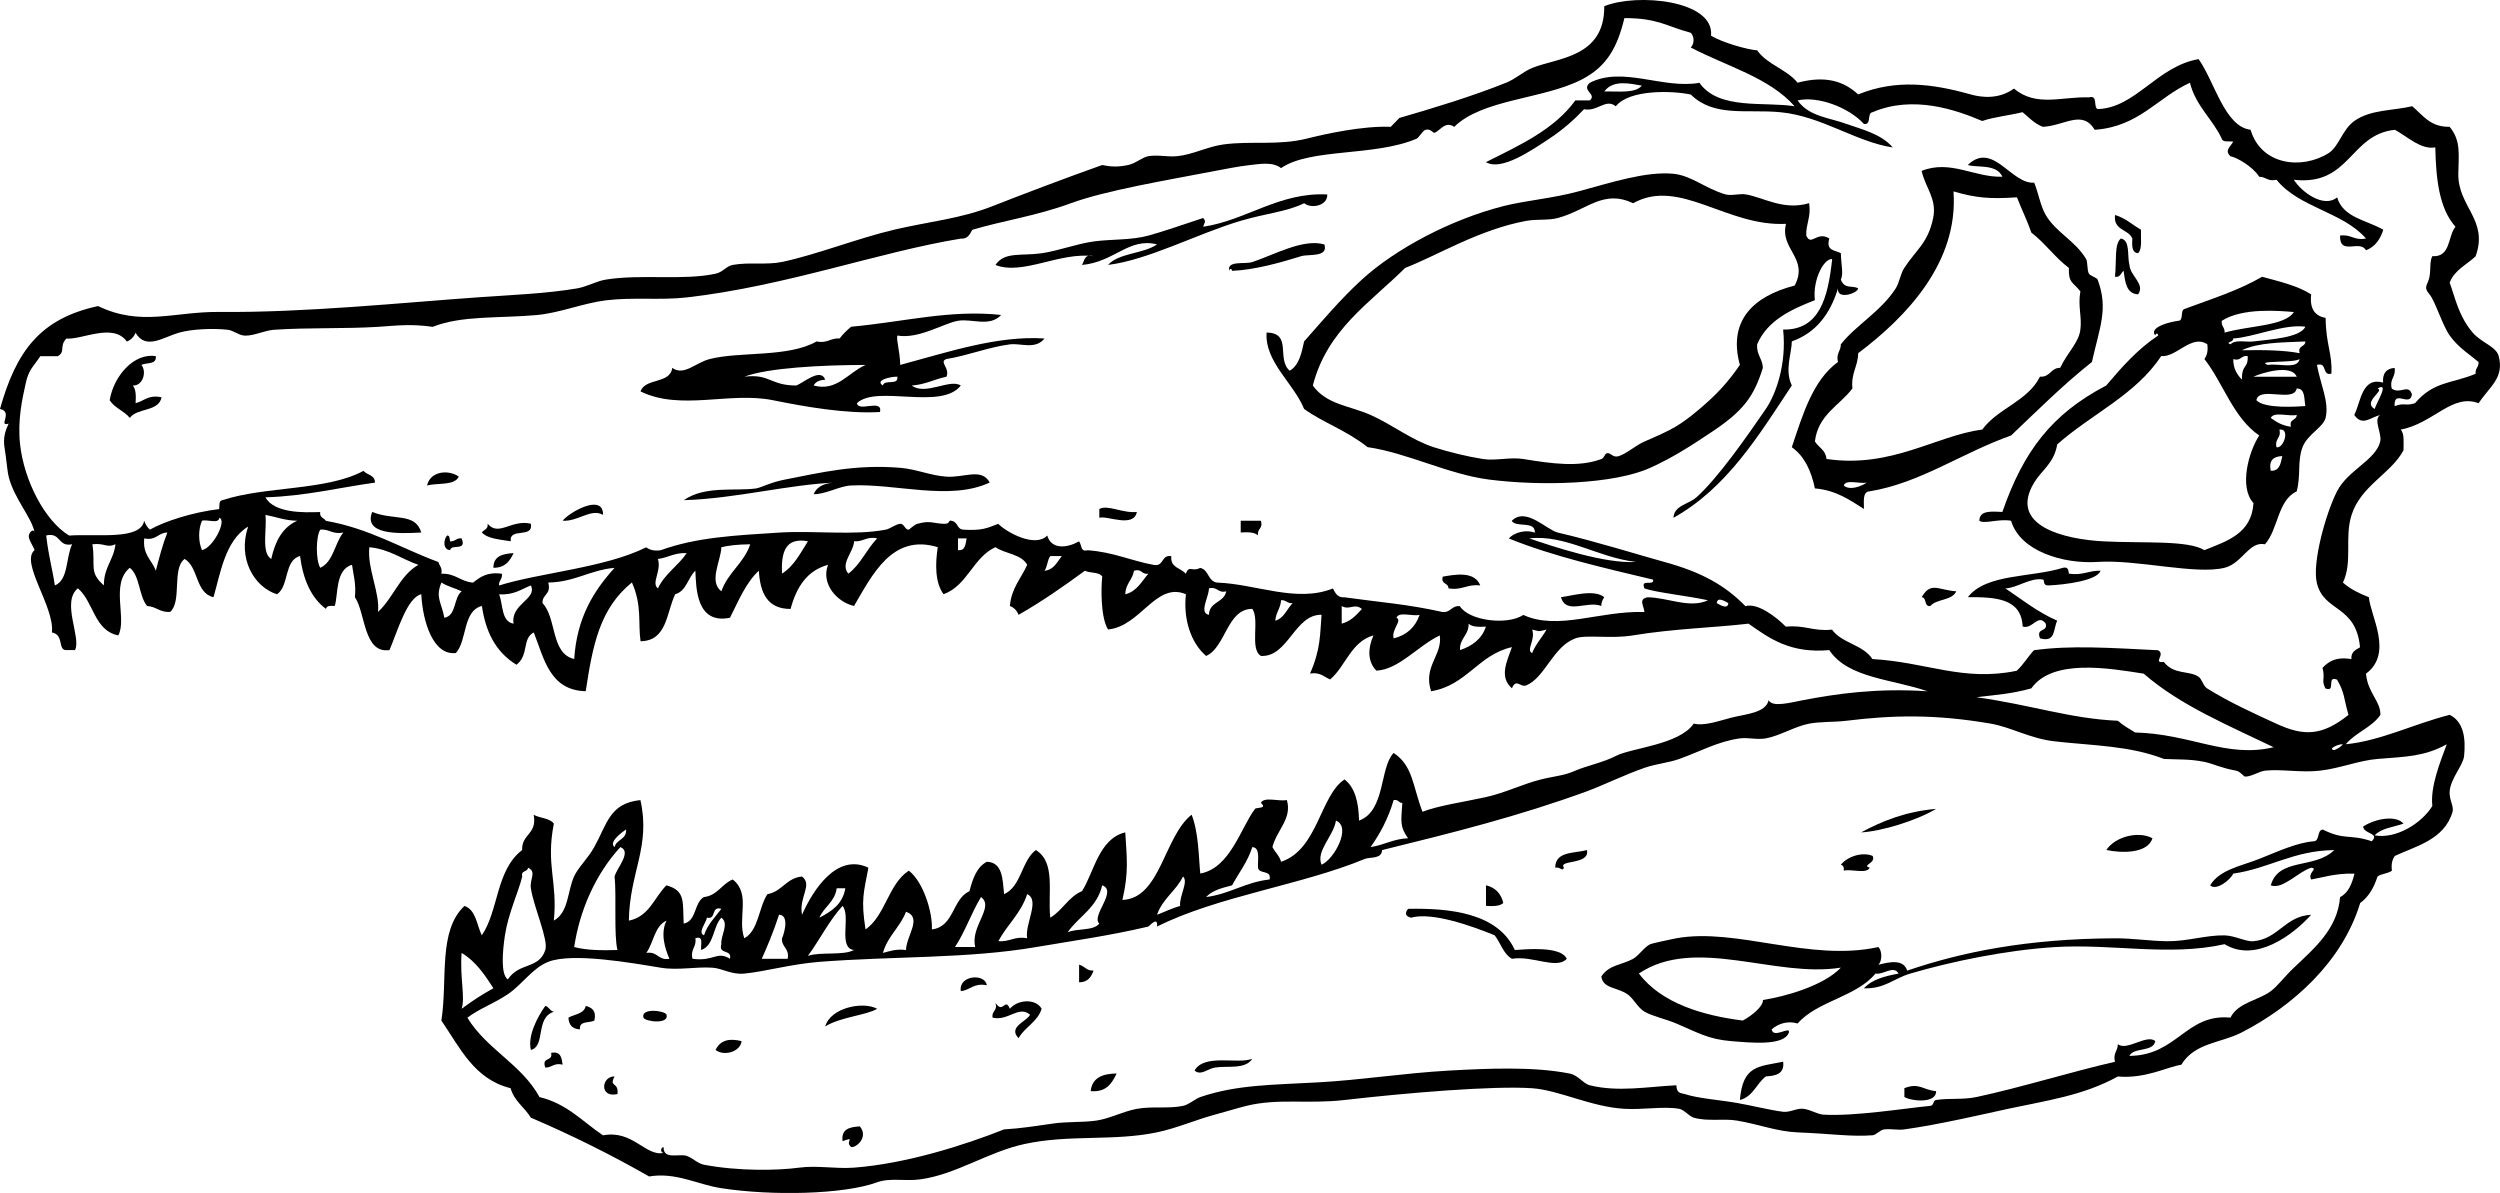 <svg xmlns="http://www.w3.org/2000/svg" viewBox="0 0 89.545 42.729" width="89.545" height="42.729"><title>spinosaurus</title><g fill="#000" fill-rule="evenodd"><path d="M64.8 7.28c.076.498-.117.723-.104 1.157.178.406.372-.175.827.105-.135.454.214.415.413.527.013.456.098.728 0 .947.142.366.426.188.62.316-.02.175-.767.423-.723 0-.28.91-.784 1.588-1.654 1.896 0 .42-.266 1.027 0 1.578-1.192 1.804-2.324 3.67-4.238 4.74.02-.446.533-.476.827-.738.753-.673 1.788-2.148 2.48-3.16.352-.515.752-1.59.62-2.843 1.312.022 1.607-1.147 1.757-2.527-.303-.024-.705.754-.62 1.474-.87.34-1.7.727-2.068 1.58-.028.38.19.507.206.842-.324 1.033-.69 1.542-1.86 2.317-.706.468-1.326.88-2.17 1.263-1.312.595-3.916.664-5.788.422-1.455-.188-2.927-.958-4.34-1.16-.77-.61-1.595-.878-2.274-1.368-.38-.93-1.416-1.69-1.344-2.737.935.016.34.942.827 1.368.33-.188.425-.618.517-1.05.645-.726 1.287-1.498 2.067-2.213 1.19-1.09 3.168-2.148 5.065-2.632.79-.202 1.755-.275 2.687-.527 1.22-.33 2.44-.727 3.41-.632.645.063 1.147.53 1.86.737.207.06.51-.034.724 0 .625.1 1.35.59 2.274.316zm-6.305 0c-1.07-.51-1.64.24-2.686.526-.353.096-.763.036-1.14.105-1.694.312-3.19 1.242-4.34 1.686-1.254 1.248-2.792 2.21-3.306 4.212.49.686 1.32.722 2.067 1.053.78.346 1.466.902 2.275 1.16.533.17 1.194.333 1.756.42.45.07.964-.078 1.448 0 1.008.164 1.976.303 2.79 0 .11-.04.11-.193.207-.21.135-.023.196.175.414.106.306-.1.602-.387.93-.527.994-.43 1.253-.563 1.962-1.16.635-.533 1.042-.99 1.447-1.58-.433-1.58.474-2.46 1.963-2.843.517-.985-.545-1.3-.31-2.21-2.132.107-3.816-1.667-5.478-.738zM75.755 7.7c.375.11.62.35.93.527-.012.303.056.69-.104.842-.225-.016-.22-.266-.205-.528-.146-.342-.688-.28-.62-.842"/><path d="M75.962 8.542c.35.064.223.615.31.95.03.403.574.68.31 1.052-.424-.026-.465-.44-.517-.843-.105.07-.107.243-.31.212.06-.614-.028-1.163.207-1.37M5.58 12.755c.04.32-.336.22-.516.316.202.237.056.758-.31.738.12.125.117.372.103.632.307-.074.45-.314.93-.21-.103.526-.875.37-1.136.737-.205-.248-.546-.356-.723-.632.144-.873.875-1.705 1.653-1.58M16.433 17.073c-.158.33-.754.215-1.137.316.116-.524.78-.574 1.137-.317M21.6 18.442c-.428-.247-.896.245-1.447.21.207-.284 1.46-1.012 1.447-.21M40.72 18.336c-.114.59-1.078.117-1.344.21v-.315c.294-.168.834.16 1.344.106M13.332 18.336c.768.317 1.546.015 1.757.737-.852.05-2.08.078-1.758-.737M44.44 18.652h.723c.086.298-.145.273-.103.527-.122-.123-.365-.12-.62-.107v-.42M17.466 18.758c.394.476.847-.163 1.55 0 .092.55-.782.115-.723.63-.38-.067-.814-.083-1.034-.315.066-.107.237-.11.206-.315M16.02 19.18c.1.002.08.128.102.21.186.013.218-.13.413-.106.193.477-.37.183-.413.42-.263-.01-.244-.39-.103-.525M18.396 19.81c-.133.287-.307.53-.723.527-.002-.423.333-.503.723-.526M75.238 20.443c-.117.352-1.264.5-1.86.526-.233.01-.128-.198-.207-.212-.443-.08-.952.316-1.343.316.6.406 1.16.855 1.86 1.16-.15.267-.04.798-.62.63-.15-.398.285-.202.207-.526-.276-.376-.47.215-.827.105-.046-1.012-.965-1.056-1.963-1.053.65-.847 2.278-.697 3.41-1.053.176-.04.195.082.207.21.49.078.712-.118 1.138-.104M53.018 20.97c-.472-.06-.644.186-1.137.104 0-.21-.28-.134-.205-.42.39-.063 1.134-.227 1.343.315M70.07 21.18c-.15.337-.705.264-.93.526-.238.032-.114-.304-.31-.316.335-.568.58-.256 1.24-.21M57.462 21.39c-.054.085-.108.17-.104.316-.503-.205-1.267.33-1.446-.316.36-.042 1.19-.3 1.55 0M69.347 28.972c-.7.42-1.953.805-2.687.843.766-.413 1.608-.75 2.687-.843M77.098 30.025c-.178.558-1.114.535-1.653.42.316-.483 1.155-.69 1.653-.42M67.073 30.657c.137.264-.408.33-.103.42-.11.24-.65.04-.93.107.017-.123-.023-.188-.104-.21.23-.294.768-.473 1.137-.317M53.225 31.71c.334.08.54.292.62.632-.122.12-.366.12-.62.105v-.737M56.118 34.342c-.36.397-1.224-.124-1.963 0-.31-.174-.405-.57-.62-.842-.845-.344-2.247-.842-2.997-.63-.215-.06-.22-.166-.104-.317 1.493-.03 3.214.143 3.824 1.474.36-.02 1.647-.156 1.86.315M38.652 34.554c.197.044.26.226.517.21-.083.232-.208.42-.518.42v-.63M35.345 35.29c-.472-.094-.586.176-.93.21-.09-.577.874-.646.93-.21M37.31 36.133c-.152.478-.603.65-.828 1.053-.392-.407.302-.6.413-.842-.413-.346-.79.245-1.343.105-.042-.255.19-.23.104-.527.275.417.34-.214.516.21.273-.33.924-.38 1.137 0M31.418 36.133c-.365.228-1.315.292-1.86.632.19-.673 1.352-.91 1.86-.632M19.533 36.028c.136.037.162.185.31.21-.682.208-.288 1.23-.827 1.37-.126-.497.23-1.18.517-1.58M20.98 36.028c.213.063.39.163.31.526-.18.098-.555-.003-.517.316-.263-.012-.4-.153-.413-.42.22-.127.563-.13.62-.422M23.874 36.344c.104.36-.777.25-.827.105-.105-.362.776-.252.827-.106M26.56 37.29c-.032.374-.618.558-.93.317.18-.373.52-.418.93-.316M19.74 37.713c.346-.073.377.176.413.42-.316-.075-.377.108-.62.106-.15-.4.284-.203.207-.527M44.854 37.923c-.25.397-.905.24-1.344.316-.257.044-.504.304-.723.104.355-.614 1.548-.214 2.067-.42M63.87 38.03c.05.437-.262.504-.62.525-.338.253-.458.728-.93.843.103-1.26.69-1.19 1.55-1.37M39.996 38.45c-.17.352-.367.68-.93.632.05-.476.42-.626.93-.632M22.013 38.555c-.215.408.155.172.104.632-.653.154-.585-.636-.104-.632M69.347 39.082c.018.453-.886.363-1.136.21v-.316c.53-.21.67.068 1.137.106M30.178 40.872c-.052-.44.262-.506.62-.527.333.404-.164.784-.31.738-.252-.2.202-.383-.31-.21"/><path d="M33.382 33.29c.8-.1.722-1.09 1.343-1.37.115-.444.257-.86.62-1.053.568.018.566.618.62 1.16.623-.28.62-1.194 1.137-1.58.723.438.42 1.53.517 2.422.438-.257.648-.745 1.136-.95.43-.67.602-1.88 1.55-2.105.055.91.13 1.43-.103 2.42 1.366-.05 1.486-2.27 2.48-3.053.256.65.25 1.526.31 2.107 1.08-.193 1.457-1.666 1.964-2.318.042-.054.455.002.206-.21.11-.24.65-.04.93-.106.2.665-.36 1.075-.516 1.685.093.187.25.308.31.527 1.32-.432 1.396-2.376 2.273-2.948.373.287.507.818.518 1.474.953-.342.733-1.9 1.24-2.423.697.46.68 1.186 1.033 2.107.6-.228 1.4-.334 2.275-.526.682-.15 1.32-.47 1.963-.63.524-.13.808-.128 1.24-.317.404-.176.993-.29 1.448-.526.556-.29 2.28-.4 2.79-1.16.37.097.878-.09 1.343-.21.514-.133 1.232-.163 1.343-.63.116.272.787.085 1.24 0 1.19-.227 2.63-.438 4.444-.317-1.228-.434-2.853-.462-3.514-1.474-1.398.125-2.14-.416-2.894-.948-1.118.136-2.713.182-4.135.42-.783.133-1.68-.037-2.067.107-.802.296-1.083 1.402-1.757 1.684-.208.087-.362-.268-.515.104-.464-.402-.183-.956 0-1.474-1.212.275-1.617 1.37-2.894 1.58-.3-.884.413-1.29.31-2-.798.38-1.456 1.22-2.272 1.263-.32-.333-.308-.794-.104-1.264-.806.23-.99 1.098-1.55 1.578-.223-.088-.353-.272-.723-.21.39-.864.36-1.46.414-2.106-.968-.018-1.195 1.526-2.17 1.474-.417-.242-.035-1.298-.31-1.685-.906-.006-.953 1.382-1.654 1.686-.56-.477-.824-1.35-.723-2.21-1.074-.46-1.62 1.15-2.79 1.262-.266-.423-.254-1.48-.208-1.895-.105-.174-.44-.114-.62-.21-.762.558-1.537 1.102-2.378 1.58-.058-.153-.16-.258-.31-.317.055-.646.406-.99.62-1.474-.207-.386-.788-.39-1.136-.632-.81.368-.997 1.372-1.86 1.685-.313-.423-.297-1.114-.207-1.685-1.637-.5-2.347 1-3 2.106-.606-.138-1.193-.792-.93-1.474-.76.206-1.135.808-1.342 1.58-.832.004-1.09-.576-1.137-1.37-.468.435-.728 1.083-1.033 1.685-1.205.25-1.214-1.06-1.24-1.684-.27.25-.317.73-.723.842-.317.66-.288 1.672-1.24 1.684-.096-.635.06-1.277-.31-2.106-1.148.935-1.402 2.222-1.654 3.896-1.28-.03-1.49-1.15-1.86-2.106-.425.212-.168.813-.62 1.158-.772-.47-1.11-1.222-1.24-2.106-.69.177-.52 1.227-.93 1.685-.803.102-1.188-1.095-1.24-2.105-.507.118-.848 1.313-1.138 2-.932.142-.86-1.343-1.24-1.895.05-.473-.053-.79-.103-1.158-.61.17-.49 1.095-.62 1.474-.148-.01-.294-.017-.312.105-.538-.398-.82-1.057-.93-1.894-.577.15-.386 1.08-.826 1.37-.823-.26-1.417-1.282-1.034-2.423-.83.496-.998 1.71-1.24 2.527-.65-.145-.53-1.076-1.034-1.37-.462.337-.09 1.523-.516 1.897-.372.027-.5-.195-.827-.21-.3-.363-.253-1.076-.62-1.37-.706.576-.09 1.834-.413 2.422-.867-.17-.882-1.21-1.447-1.686-.604.49.13 1.76-.103 2.212h-.31c-.318.01-.07-.547-.517-.632.104-.92-1.152-2.513-.62-2.95-.028-.102-.237-.396-.207-.525.036-.156.18-.244.207-.107-.108-.55-.727-1.195-.93-2-.035-.138-.072-.49-.103-.737-.05-.382-.15-.646.103-1.16-.4.12.18-.42-.31-.526.58-2.064 1.434-3.237 3.514-3.685 1.54.743 2.723.195 4.34.21 3.064.03 6.557-.333 9.302-.526 1.227-.087 2.392-.128 3.514-.317.356-.06.686-.26 1.033-.316 1.265-.203 2.77.04 3.928-.21.265-.057.382-.274.62-.316.59-.105 1.202.01 1.758-.105 1.18-.243 2.735-.855 4.03-1.158 1.287-.3 2.372-.39 3.514-.842C36.655 6.95 38.21 6.36 39.48 5.91c.337.072.58.073.93 0 .277-.058.492-.274.723-.316.327-.058.688.035 1.034 0 .55-.054 1.088-.344 1.653-.42.986-.135 1.965.047 2.997-.212.63-.157 1.972-.46 2.997-.42.106-.104.21-.21.31-.317 1.223-.355 2.62-.778 3.824-1.263.35-.14.604-.393.93-.527.882-.364 2.602-.362 2.584-2.212 1.163-.477 3.95-.218 3.824 1.054.406.255 1.355.512 1.653.526.357.513 1.058.676 1.447 1.16.986-.264 1.654-.062 2.17.42 1.363-.558 2.682-.38 4.03 0 .362.102.997.194 1.55-.21.8.67 1.704.283 2.687.315.334-.094.146.343.31.42 1.366-.042 2.124-1.533 3.618-1.79.577.818.933 2.42 1.86 2.53.37 1.256 1.813 1.447 2.79.84.373-.23.494-.85.93-1.157.585-.412 1.364-.36 2.068-.526.382.313.64.752 1.343.737.41.503.32.976.31 1.686-.015 1.182 1.09 1.647.62 2.95-.317.307-.76.49-.93.947.206.557.317 1.193.827 1.79.313.366.84.492.93.842.2.772-.304 1.07-.723 1.685-.95-.356-1.603.716-2.79.948.142.135.102.457.103.737-.442.837-1.524 1.263-1.86 2.317-.263.823.046 1.675-.31 2.422.254.23.582.388.93.526.06.687.88 2.007-.104 2.738.065.7.522.973.517 1.474-.31.456-.894.634-1.24 1.054 1.237-.12 2.408-.718 3.72-1.054.518.253.576.872.517 1.475-.032.33-.48.8-.517 1.263-.024.3.16.54.103.737-.29 1.008-1.353 1.238-2.067 1.58-.087.122-.137.282-.104.527-.136.107-.38.103-.517.21-.127.398-.318.73-.62.948-.634 2.098-2.407 3.688-4.238 4.633-.75.388-1.688.366-2.17 1.16-.506.077-1.288.51-2.274.42-1.22.682-2.587.87-3.927 1.158-.763.165-2.476.567-3.72.738-.233.033-.468-.03-.723 0-.142.017-.29.202-.414.21-.78.058-1.42-.052-2.686-.104-.74-.03-1.37-.287-2.17-.422-.49-.082-1.055.04-1.55-.105-.156-.046-.35-.288-.518-.317-.572-.098-1.278.04-1.965 0-1.19-.067-2.346-.672-3.307-.737-1.407-.095-4.514.168-6.718.422-1.328.152-2.376-.07-3.514.21-.344.086-.786.223-1.136.316-.668.18-1.364.485-2.067.632-1.573.327-3.134.067-4.754.42-1.308.287-2.44 1.088-3.722 1.264-.54.075-1.082-.065-1.55.106-1.192.435-3.756.492-5.58.21-.87-.133-1.613-.58-2.584-.42-1.347-.77-2.76-1.473-4.238-2.107-.222-.37-.594-.59-.723-1.054-1.306-.32-1.814-1.452-2.48-2.422.23-1.483-.126-3.21.826-4.107.412.14.44.675.62 1.053.607-.87.5-2.33 1.446-3.054-.023-.584.55-.562.413-1.264.22.126.577.115.723.317-.293 1.5.14 2.053 0 3.474.537-.3.48-1.04.724-1.58.14-.316.496-.645.723-1.053.463-.833.55-1.572 1.654-1.684.377 1.68-.39 2.58-.414 4.318.724-.14.91-.828 1.344-1.264.7.187.578.61.62 1.37.465-.088.367-.75.723-.95.493-.058.638-.472 1.034-.63.663.523.156 1.377.414 2.106.515-.283.51-1.095.827-1.58.53-.092.673-.58 1.24-.632.393.303-.12.733 0 1.37.393-.89 1.25-2.224 2.378-1.686-.168.908-.272 1.118-.103 2.212.716-.5.815-1.627 1.55-2.106.52.396.857 1.494.827 2.106zm53.12-18.85c.67-.795 1.347-.7 2.17-1.053-.022-.2.118-.233.105-.42-.31-.267-.717-.507-1.034-.95-.257-.358-.52-1.236-.723-1.473-.242-.282-.054-.336 0-.632.05-.273 0-.564.103-.737.664.044.545-.71.827-1.054-.6-.67-.696-1.75-.723-2.842-.517.09-.976-.373-1.448-.63-1.624.17-1.6 2.02-3.618 1.79.28.446 1.075 1.027 1.55.63.215.73 1.062.815 1.654 1.16-.11.344-.294.61-.62.736-.22-.4-.947.215-.93-.527.4-.056.505.188.93.105-.823-.95-2.42-1.114-3.204-2.105-.315.076-.377-.108-.62-.106-.232-.367-.797-.69-1.033-.736-.225-.22.01-.34.102-.526-.155-.018-.382.037-.413-.106-.335-.713-.927-1.163-1.138-2-1.166.532-1.83 1.576-3.41 1.685-.45-.734-1.07-.146-1.86-.106-.3-.115-.497-.335-.725-.525-.47.118-1.007.166-1.446.316-.934-.4-2.477-.936-3.927-.315-.212.028-.024.466-.31.42-.545-.598-1.66-1.01-2.376-.842.413.58 1.11.608 1.757.843.5.182 1.24.35 1.653.842-1.334-.204-2.553-1.124-4.03-1.263-1.212-.115-2.368.188-3.204-.632-.64-.14-2.197-.195-2.687.42-.366-.294-.645.202-1.138.106-.318.34-.745.727-1.24 1.052-.624.41-1.718 1.175-2.273.843 1.2-.603 2.442-1.163 3.203-2.212h.517c.27-.23-.32-.35 0-.63 1.182-.607 2.617.233 3.927 0 .694.986 2.317.665 3.41.84-.913-1.033-2.447-1.436-3.72-2.105.133-.138.133-.388 0-.527-.847-.224-1.184-.53-2.377-.525-.252 1.04-.624 1.742-1.55 2.21-1.37.696-3.54.69-4.547 1.686-.33-.244-.546.197-.723.212-.03.002-.14-.164-.31-.105-.096.032-.236.283-.31.315-1.51.646-3.804.33-4.858 1.054-.304-.238-.774-.145-1.137-.106-.357.04-.858.137-1.24.21-1.68.326-3.886.688-5.167 1.16-1.238.454-2.427.62-3.515.947-.09.154-.154.333-.413.315-2.936.48-6.256 1.7-9.818 2.107-.95.107-1.917-.016-2.894.104-.822.102-1.652.452-2.48.527-1.32.12-2.694.008-3.72.422-.8-.114-1.293-.043-1.964 0-1.165.074-2.506.022-3.722.105-.336.023-.697.214-1.034.21-.215 0-.423-.188-.62-.21-.495-.055-1.275-.033-1.756.106-.55.157-1.183.634-1.55 0-.06.152-.162.256-.31.316-.492-.684-1.6-.06-2.17-.107-.262.285-.016.477-.31.632h-.622c-.237.367-.406.46-.516.947-.14.62-.3 1.364-.207 2.212.14 1.284.88 2.737 1.757 3.265 1.006-.07 2.554.177 2.687-.528.05.125.11.24.207.316.492-.285 1.512-.622 2.48-.737.016-.123-.018-.298.104-.315 1.533-.51 3.736-.335 5.064-1.053.126.152.413.14.413.42-1.304.182-2.49.483-3.927.528.323.566 1.35.55 1.964.526-.03.207.14.21.206.316 1.56.272 2.688.983 4.03 1.475.033.142.148.2.104.42.506-.023.686.285 1.137.317.25-.2.51-.393 1.033-.316.023.2-.117.232-.104.42 1.402-.446 3.816-.637 5.27-1.368.12.088.277.14.517.105 1.296-.47 2.686-.532 4.237-.632 1.294-.082 2.67.113 3.824-.105.162-.03.34-.19.517-.21.143-.017.18.225.31.21.02-.002.19-.176.31-.21.45-.127.565-.018.93 0 .285.013.14-.154.31-.106.235.066.167.302.414.316.668.04.856-.06 1.24-.21.33.327 1.332.862 1.756.42.155.52.724.442 1.136.21.11.1.033.39.31.317.907.06 1.56.378 2.378.527.365.057.253-.374.62-.316-.042.43.35.415.517.632.133-.33.213-.055.516-.21.32.06.272.494.62.526 1.378.048 2.834.733 4.134.21.09.154.155.334.413.316 1.368.19 2.238.243 3.515.527.302.027.317-.238.62-.21.323.525 1.7.696 2.273.315 1.248.572 2.73-.157 4.34-.105-.03-.246-.22-.454.104-.527.694-.002 1.52.415 2.17.106-.74-.16-1.835-.274-2.273-.422-.162-.374.35-.064.31-.316-1.787-.427-3.59-.835-5.168-1.474.21-.244.652-.318.93-.21.02-.444-.67-.162-.827-.422.507-.513 1.25.328 1.654.42 1.384.324 2.917.806 3.823 1.055 1.304.358 2.15.82 2.893 1.58.44-.13 1.12.4 1.447.736.657-.073.996.178 1.654.105.347.49 1.123.54 1.446 1.054 1.943.11 3.246.818 5.168.42.24-.213.4-.505.62-.736 1.312-.184 2.725-.084 4.445 0 .288.156-.218.47.207.42.36.468.904.3 1.24.528.13.088.17.334.31.42.825.512 1.645.88 2.48 1.264.998.46 1.643.432 2.584-.316-.177-.61-.132-.79-.413-1.264-.394-.154-.02.472-.414.316-.158-.303.002-.33-.104-.737.355-.38.706-.36 1.034-.315-.018-.264.158-.33.31-.422-.148-1.542-1.304-1.243-1.55-2.316-.164-.712.314-2.456.723-3.265.383-.76 1.397-1.128 1.55-1.79.067-.292-.26-.787 0-.95-.363.093-.64.413-.93 0 .236-.455.264-1.377 1.033-1.158-.027-.343.123-.506.413-.526.05.333-.187.372-.104.738.3.228.595-.192.724.21-.064.475-.66-.204-.62.42.37-.137.378.008.723-.104zM57.463 3.277c.504-.013 1.11.077 1.344-.21-.4-.067-1.025-.23-1.344.21zM85.056 14.65c.053-.205.553-.99.103-.736.27.08-.55.476-.104.736zm-75.34 5.37c.137-.63.4-1.133.93-1.368-.443-.006-.758-.14-1.138-.21.058.537-.158 1.354.207 1.58zm-2.482-1.368c-.134.306-.134.748 0 1.053.4-.08.904-1.075.62-1.158-.013.233-.438.045-.62.105zm4.238 1.685c.475-.218.512-.88.827-1.264-.39.08-.495-.128-.828-.105-.163.27-.163 1.1 0 1.37zm-6.305-1.053c-.065.594.277.77.413 1.16.125-.472.245-.946.414-1.37-.34.005-.395.3-.827.21zM1.964 20.97c.494-.2.39-1.007.62-1.475-.52.107-.395-.44-.93-.316.094.797.23 1.222.31 1.79zm52.81-1.686c.802.274 2.716.92 3.825.843-1.352-.15-2.524-.99-3.825-.843zm-24.183.105c-.01.38-.513.803-.205 1.158.438-.326.655-.877 1.033-1.264-.39-.08-.494.13-.827.105zm3.722.315c.273.032.267-.22.31-.42h-.31v.42zm-6.304.843c.427-.267.658-.733.93-1.16-.84-.152-.958.43-.93 1.16zm-24.287.42c-.01-.64.35-.906.414-1.473-.313.144-.37-.05-.827 0 .122.78-.138.995.414 1.474zM25.838 19.6c-.02.502-.46 1.225 0 1.58.233-.676.807-1.004 1.034-1.685-.522.007-.78.048-1.033.105zM13.54 21.917c.546-.496.78-1.31 1.446-1.685-.592-.205-1.035-.56-1.757-.632-.082.774.385 1.622.31 2.317zm10.024-1.896c.14.433-.25.86 0 1.054.246-.52.723-.807 1.033-1.263-.437-.023-.667.163-1.033.21zm13.848.423c.343-.037.45-.316.62-.527h-.413c-.106.138-.102.388-.208.527zm-17.776.42c.12.437-.217.41-.206.738.515.528.29 1.81 1.137 2.002.095-1.483.7-2.445 1.446-3.265-.885.08-1.428.51-2.377.527zm20.67.422c.417-.103.582-.46.827-.737-.25.043-.225-.193-.517-.105-.052.332-.304.462-.31.842zm-24.39.842c.44-.078.324-.722.62-.948-.232-.115-.518-.175-.724-.316-.23.54.008.72.103 1.263zm1.963-.842c.143.38.073.978.516 1.053-.114-.715.86-.875.62-1.37-.347.138-.618.354-1.137.317zm25.423.737c.01-.48.543-.43.62-.843-.316.076-.304-.182-.62-.106-.004.322-.368.88 0 .948zm2.377.21c.32-.096.413-.42.62-.63-.195.023-.228-.12-.413-.106-.018.298-.19.438-.207.737zm16.226-.63c-.064-.032-.398-.263-.414 0 .064.03.398.26.414 0zm-13.85.736c.33-.088.527-.307.725-.527-.284-.225-.43.062-.723-.104v.632zm1.862.527c.47-.117.777-.4.93-.843-.248.064-.75-.132-.827.105.22.096-.194.423-.102.738zm2.376.42c.44-.15.782-.396.93-.842-.254.014-.497.016-.62-.105.007.428-.327.51-.31.948zm2.584.106c.13-.322.352-.553.517-.842-.318.074-.2.074-.517 0 .135.36-.23.735 0 .843zm21.91.738c-1.275-.202-3.27-.542-4.03.526-.732.204-1.25.228-1.964.317 1.93.267 3.36.77 5.064.843.184.163.405.29.62.42 2 .05 3.275.93 4.96.528-1.635-.79-3.35-1.5-4.65-2.632zm10.335 4.74c-.08-.677.27-1.55.517-2.212-.802.437-1.425.442-2.48.526-.657.052-1.354.34-2.068.42-.684.078-1.383-.065-1.963 0-.218.026-.51.23-.725.21-.028 0-.167-.182-.31-.21-.582-.107-.783-.24-1.137-.315-.514-.107-.952-.08-1.446-.105-1.236-.48-2.545-.474-3.928-.632-.86-.098-1.557-.508-2.273-.632-1.986-.342-3.492-.31-5.166-.105-.463.057-.928.026-1.344.105-.514.098-1.04.433-1.55.527-.313.057-.64-.04-.93 0-.793.11-1.42.47-2.17.737-.393.14-.846.177-1.24.316-.77.27-1.513.64-2.068.842-2.435.89-4.792 1.48-7.338 2.106-.008.33-.433.24-.62.317-2.257.937-5.26 1.33-7.44 2.422.043-.4-.285-.007-.31 0-1.425.333-2.565.486-4.032.736-2.436.418-5.09.322-7.75.528-1 .077-1.958.35-2.688.42-.462.046-.787-.184-1.137-.21-.598-.043-1.24.103-1.86 0-1.02-.168-3.166-.552-4.03-.21-.565.223-.94.82-1.448 1.16-.517.345-1.014.512-1.447.84.684 1.13 1.944 1.67 2.583 2.844.98.232 1.547.88 2.274 1.37 1.064-.207 1.522.764 2.17.63-.104 0-.13-.184 0-.21-.008.47.552.224.827.316.218.073.39.272.62.316 1.22.235 2.636.21 3.41.105.642-.087 1.31.05 1.964 0 1.88-.142 3.97-.813 5.376-1.37.594-.034 1.16-.124 1.756-.21.528-.076 1.053-.033 1.55-.106.47-.067.96-.33 1.448-.42.546-.1 1.125.003 1.653-.106.21-.043.45-.258.62-.316 1.307-.447 2.61-.436 4.237-.527 1.52-.084 3.064-.33 4.65-.42 1.428-.08 3.06-.15 4.342.105.314.063.488.363.723.42 1 .25 2.052.053 3.1 0 .013.313.166.27.31.317.48.157 1.235.206 1.86.316.55.096 1.163.254 1.654.316.24.03.492-.135.723-.107.278.034.494.197.723.21 1.094.067 2.92-.227 3.825-.315.138-.013.092-.192.207-.21.462-.075.944 0 1.447-.106 1.524-.324 3.423-.91 4.96-1.263-.074-.323.107-.385.104-.633.314.268 1.04-.374 1.343-.106-.083.406-.764.204-.93.528 1.714-.01 2.025-1.522 3.62-1.37.27-.543.99-.61 1.445-.947.24-.176.495-.527.827-.84.743-.705 1.568-1.4 1.654-2.53.3-.15.426-.477.517-.84-.673-.025-1.234.16-1.55.21-.143-.24.266-.396 0-.422-.48.147-1.013.79-1.448.632.278-1.006 1.564-.57 2.274-1.264-1.468.015-2.32.655-3.618.843-.113.24-.62.625-.827.42.333-.564 1.116-.693 1.757-.947.666-.265 1.356-.588 1.964-.632.213-.028.097-.392.31-.42.805.398.96.15 1.757.42.3-.303-.28-.25-.31-.526.448-.296 1.192-.415 1.447-.105-.36.124-.803.163-1.034.42.773.14 1.692-.44 2.067-1.053zm-3.514-2.002c.12-.05.233-.113.31-.21-.14-.017-.57.165-.31.21zM49.09 30.34c.485-.067.812-.296 1.344-.315-.3-.42-.25-.592-.206-1.263-.132-.006-.144-.135-.31-.106-.19.65-.48 1.197-.827 1.685zm-1.756.633c.443-.183 1.09-1.353.517-1.58-.082.55-.726 1.083-.516 1.58zm-25.32-.632c.064-.284.43-.26.413-.63-.174.11-.638.463-.414.63zm-1.447 3.58c.436.118.983.123 1.55.107-.135-.508-.03-1.958-.104-2.633.08-.31.63-.888.207-1.053-.866.937-1.46 2.25-1.653 3.58zm23.563-2.21c-.357.092-.716.183-.93.42.856-.11 1.402-.536 2.274-.63.076-.36-.38-.174-.414-.422-.018-.298.09-.722-.206-.737-.167.533-.48.915-.724 1.37zm-25.424-.316c-.133.547-.5 1.318-.62 2.106-.094.623-.15 1.404.103 1.58.412-.623 1.112-.358 1.343-1.053.12-.36-.413-1.523-.517-2.212-.05-.34.22-.585-.103-.737-.01.166-.264.082-.207.316zm22.737 1.37c.278-.104.53-.233.827-.317-.037-.36.31-.868.103-1.053-.25.516-.735.796-.93 1.37zm-3.204.63c.328-.155.924-.04 1.136-.315-.305-.277.668-1.17.103-1.37-.18.8-.838 1.113-1.24 1.685zm-8.89-.525c.435-.226.835-.486.93-1.055h-.31c-.066.494-.454.66-.62 1.054zm6.41.84c.412.036.572-.187 1.032-.104-.09-.513.473-1.367 0-1.58-.22.687-.717 1.095-1.033 1.685zm-1.552.21h.724c-.186-.74.7-1.428.207-1.79-.344.564-.57 1.245-.932 1.79zm-5.27.318c.465-.157 1.24 0 1.653-.21-.59-.066-.1-1.23-.412-1.58-.48.527-.813 1.207-1.24 1.79zm-3.617-1.37c-.017.17-.347.543-.103.632.128-.396.398-.647.62-.947-.385-.113-.163.395-.516.316zm6.304 1.264c.248-.064.472-.15.828-.105.01-.51.597-1.16 0-1.37-.213.556-.66.875-.828 1.475zm-4.34.21h.93c.068-.384-.223-.403-.206-.736.003.04.333-.824-.104-.843-.21.646-.432 1.16-.62 1.58zm-2.17-.315c-.024-.186.104-.528-.207-.42.05.33-.186.37-.103.735.78.104.868-.294 1.343 0 .078-.36-.42-.133-.31-.526-.035-.29.297-.74 0-.947-.305.32-.255 1.003-.723 1.157zm-1.964.105c.41-.068.416.28.827.21-.157-.365-.332-.914-.103-1.368-.43.195-.463.792-.724 1.158zm-6.615 2c.497-.36.643-.453 1.138-.736-.314-.488-.637-.967-1.138-1.264-.07.893.136 1.587 0 2z"/><path d="M47.437 8.754c.153.473-.577.343-.826.42-.726.227-1.676.496-2.48.527-.02-.118-.104-.058-.103 0-.088-.383.556-.226.827-.315.78-.256 1.825-.853 2.583-.63M55.705 31.078c.002-.594.676-.505 1.137-.632.116.545-1.043.337-.827.632-.045.157-.132-.04-.31 0M47.54 6.963c.024.403-.568.527-.826.316-.618.305-1.398.37-2.274.63-1.59.474-3.308 1.403-4.754 1.58.398-.437 1.267-.394 1.757-.736-1.014-.255-1.52.63-2.687.737.09-.153.082-.407.413-.315-1.22-.157-2.53.697-3.514.316.32-.486.923-.316 1.653-.42.602-.087 1.25-.338 1.86-.422.657-.09 1.334-.04 1.963-.21.527-.143 1.37-.435 1.964-.632.124.138.04.165 0 .315 1.553-.234 2.72-1.244 4.444-1.157M35.862 11.28c-.418.448-1.05.123-1.55.21-.528.095-1.404.663-2.17.528-.043.18.086.514.103 1.053 1.687-.453 3.483-1.06 5.167-.947-.327.41-.85.16-1.24.21-.774.102-1.47.392-2.273.527-.283.097.143.33 0 .632-.43.09-.758.282-1.242.316.496.37 1.363-.257 1.757 0-.704.902-3.018-.04-3.72.632.05.335.93-.177.827.316-1.196.073-2.69-.19-3.824-.42-1.557-.32-3.308.39-4.754-.317.17-.496 1.06-.255 1.136-.844.422.3.817-.18 1.344-.316 1.08-.278 2.816-.05 3.824-.63.39.08.494-.13.827-.107.12-.157.26-.297.413-.42 1.916-.177 3.544-.62 5.374-.422zm-9.198 2.212c.92-.112.918.317 1.86.316.274-.11.87-.643 1.034-.21-.193.014-.345.068-.414.21.834.225 1.227-.46 1.86-.737-1.563.003-3.503.102-4.34.422zm4.96.316c.044-.237.567.016.518-.316-.223-.007-.83.124-.518.316zM82.782 10.544c-.06.517.135.776.517.842.01.962.25 1.29.206 2-.353.08-.132-.427-.517-.315.13.71.446 1.335.31 1.897-.085.344-.65.585-.827 1.052-.19.5-.052.98-.207 1.58-.688.316-.66 1.362-1.137 1.895-.577-.12-.81.684-1.448.842-1.033.257-3.144-.304-4.547-.21-1.218.08-2.772-.373-3.1-1.475-.45-.08-.958.13-1.137 0 .007-.38.43-.332.826-.316.76-2.188 1.773-3.51 3.72-4.528.557-.66 1.13-1.307 1.86-1.79-.02-.12-.103-.058-.103 0-.24-.288.485-.486.828-.527.192-.014.064-.355.207-.42.96-.357 1.96-.67 2.79-1.158.624.172 1.272.318 1.757.632zm-3.203.947c-.025.2.115.234.102.423.865-.253 2.16-.23 2.48-.738-.522-.043-1.84-.163-2.583.316zm.412.633c.008.148-.3.12-.103.21.19-.186.545-.07.825-.104.562-.072 1.677-.126 1.86-.528-.753-.11-1.916.395-2.583.42zm-2.584.632c-.91 1.388-2.505 2.08-3.72 3.16-.12.688-.556.92-.827 1.368-.93 1.54 1.04 2.03 2.48 2.106 1.433.076 3.004-.053 3.618.315.816-.327 1.69-.594 1.757-1.685-.526-.572-.17-1.85.207-2.422-.93-.63-1.278-1.856-1.964-2.738.087-.122.137-.282.104-.526-.554-.382-1.108.476-1.654.42zm2.894-.21c.862-.018 1.565.006 2.067.105-.076-.288.204-.213.206-.42-.825.035-1.69.032-2.274.315zm-.31.315c-.003.354.142.557.31.738-.005-.582.226-.376.207-.843-.25-.043-.226.192-.518.105zm1.24.21c.384-.065 1.064.172 1.137-.21-.205.15-1.624.042-1.137.21zm-.517.422h1.55c-.195-.468-1.266-.132-1.55 0zm1.55.21c-.82.057.507-.034 0 0zm0 .212c-.106.523-1.34-.103-1.446.42.3.316 1.462.228 1.756.21-.052-.26.003-.634-.31-.63zm-.206 1.37c-.076-.29.204-.214.206-.423-.28.066-.82-.133-.93.107.2.147.415.278.723.316zm-.518.735c.254.06.502-.694.104-.632.075.32-.178.31-.104.63zm-.207.842c.326.015.356-.27.414-.526-.298.013-.492.13-.415.526zM66.763 18.23c-.51-.322-.995-.67-1.757-.736-.133-.636-.378-1.16-.827-1.475.395-1.177.75-2.395 1.653-3.054-.074-.322.106-.384.103-.632.526-.673 1.438-1.18 1.964-2 .135-.212.17-.525.31-.738.423-.65.85-.888 1.034-1.79.14-.683-.28-1.08-.414-1.685 1.04-.41 1.887.242 2.894.21-.218-.473-.9-.313-1.24-.42.896-.87 1.563.702 2.377.632.15.354.22.827.414 1.158.376.636 1.053.915 1.448 1.58.063.107.024.39.102.526.044.074.284.14.31.21.388 1.04.078 1.69-.206 2.95-1.027.814-1.95 1.735-2.894 2.632-1.78.63-3.245 1.7-5.064 2-.264.013-.205.354-.207.633zm-.206-5.58c-.01.483-.263.715-.207 1.264-.464.616-1.224.93-1.344 1.895.126.222.39.304.414.63 2.328.347 3.942-.845 5.58-1.052.558-.766 1.627-1.01 2.068-1.896.37.027.378-.316.723-.316.273-.57.665-.898.724-1.37.06-.463-.096-.84 0-1.368-.287-.36-.425-.29-.413-.842-.497-.37-.85-.887-1.343-1.264-.152-.442-.35-.834-.516-1.263-.972.065-1.46.024-2.273-.212.186 2.55-1.7 4.505-3.41 5.792zm.31 4.633c-.248.064-.75-.132-.827.106.203.193.64.03.827-.107zM29.97 17.283c-1.726.064-3.598.576-5.476.632.76-.53 1.825-.314 2.584-.42.188-.028.51-.216 1.033-.317 1.29-.25 2.518-.555 4.135-.422.584.05 1.09.28 1.654.317.645.043 1.258-.326 1.55.21-1.424.67-3.388.025-4.962.106-.436.02-.862.305-1.344.314.12-.298.42-.415.827-.42M68.003 34.87c-.18-.313-.55.06-.826 0-.69.842-2.076.974-2.79 1.79-.355-.107-.693.003-.93.21.058.348.668-.133.62.105-.16.504-1.397.37-2.068.316-.82-.065-1.207-.31-1.964-.63-.36-.153-.863-.265-1.137-.422-.247-.14-.398-.48-.62-.63-.377-.256-.87-.195-.932-.633.283-.43.742-.41 1.137-.633.218-.122.405-.43.62-.526.058-.025.718-.172.93-.21 2.163-.39 4.77.854 7.235.315.142.136.142.5 0 .634.41-.104.9-.21 1.034.21 1.945-.665 4.286-1.143 7.44-1.158.63-.003 1.25.097 1.86.105.724.01 1.406-.223 2.068-.21.36.008.775.235 1.033.21.897-.08 1.137-.905 2.067-.947-.656.732-1.998 1.73-3.1 1.053-1.984.445-4.028-.026-6.098.105-1.746.112-3.67.51-5.167.95-.58.17-.91.55-1.654.526.28-.312.743-.437 1.24-.527zm-9.3 0c.81 1.074 2.305 1.506 3.72 1.684.337-.183.732-.507.723-.737.79-.12 2.178-.51 2.79-1.158-2.353.38-5.214-1.146-7.234.21z"/></g></svg>